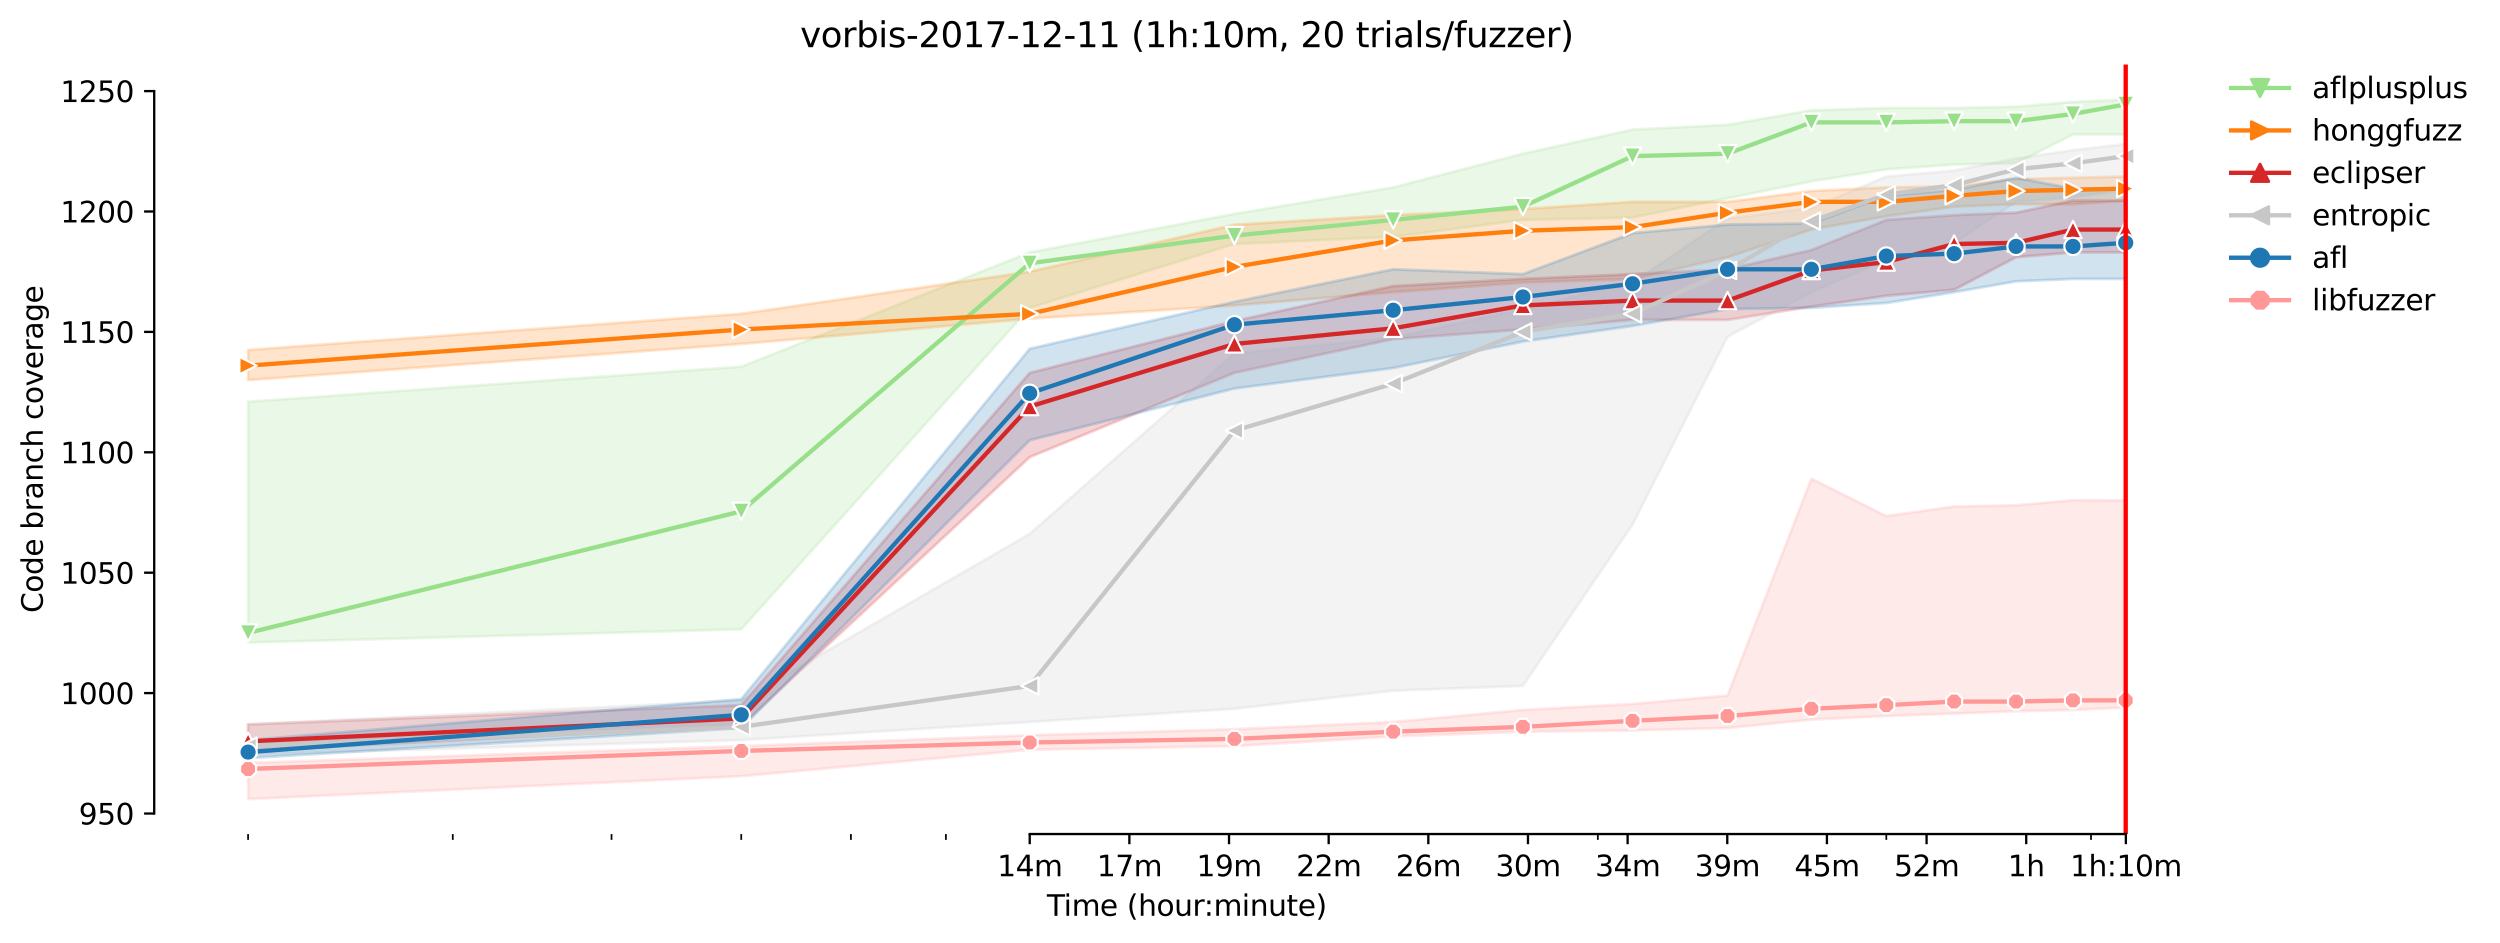 <?xml version="1.0" encoding="utf-8" standalone="no"?>
<!DOCTYPE svg PUBLIC "-//W3C//DTD SVG 1.1//EN"
  "http://www.w3.org/Graphics/SVG/1.1/DTD/svg11.dtd">
<svg height="325.986pt" version="1.1" viewBox="0 0 864.542 325.986" width="864.542pt" xmlns="http://www.w3.org/2000/svg" xmlns:xlink="http://www.w3.org/1999/xlink">
 <defs>
  <style type="text/css">*{stroke-linecap:butt;stroke-linejoin:round;}</style>
 </defs>
 <g id="figure_1">
  <g id="patch_1">
   <path d="M 0 325.986 
L 864.542 325.986 
L 864.542 0 
L 0 0 
z
" style="fill:#ffffff;"/>
  </g>
  <g id="axes_1">
   <g id="patch_2">
    <path d="M 53.328 288.43 
L 767.568 288.43 
L 767.568 22.318 
L 53.328 22.318 
z
" style="fill:#ffffff;"/>
   </g>
   <g id="PolyCollection_1">
    <defs>
     <path d="M 85.794 -187.059 
L 85.794 -103.782 
L 256.334 -108.363 
L 356.094 -219.538 
L 426.875 -241.606 
L 481.777 -244.104 
L 526.635 -249.934 
L 564.562 -250.766 
L 597.416 -257.429 
L 626.395 -263.258 
L 652.318 -267.422 
L 675.768 -269.087 
L 697.176 -269.504 
L 716.869 -279.497 
L 735.103 -279.497 
L 735.103 -291.572 
L 735.103 -291.572 
L 716.869 -290.739 
L 697.176 -289.074 
L 675.768 -288.658 
L 652.318 -288.658 
L 626.395 -287.825 
L 597.416 -282.828 
L 564.562 -281.163 
L 526.635 -272.835 
L 481.777 -261.176 
L 426.875 -252.016 
L 356.094 -238.691 
L 256.334 -199.187 
L 85.794 -187.059 
z
" id="m8c2b5bc6da" style="stroke:#98df8a;stroke-opacity:0.2;"/>
    </defs>
    <g clip-path="url(#pe921c74845)">
     <use style="fill:#98df8a;fill-opacity:0.2;stroke:#98df8a;stroke-opacity:0.2;" x="0" xlink:href="#m8c2b5bc6da" y="325.986"/>
    </g>
   </g>
   <g id="PolyCollection_2">
    <defs>
     <path d="M 85.794 -204.964 
L 85.794 -194.554 
L 256.334 -207.046 
L 356.094 -215.79 
L 426.875 -220.37 
L 481.777 -224.951 
L 526.635 -228.282 
L 564.562 -229.531 
L 597.416 -237.026 
L 626.395 -246.603 
L 652.318 -251.183 
L 675.768 -254.514 
L 697.176 -255.347 
L 716.869 -255.347 
L 735.103 -256.596 
L 735.103 -264.924 
L 735.103 -264.924 
L 716.869 -264.507 
L 697.176 -264.091 
L 675.768 -261.592 
L 652.318 -261.176 
L 626.395 -259.927 
L 597.416 -256.179 
L 564.562 -256.179 
L 526.635 -253.681 
L 481.777 -251.599 
L 426.875 -248.268 
L 356.094 -232.029 
L 256.334 -217.456 
L 85.794 -204.964 
z
" id="md9680778f1" style="stroke:#ff7f0e;stroke-opacity:0.2;"/>
    </defs>
    <g clip-path="url(#pe921c74845)">
     <use style="fill:#ff7f0e;fill-opacity:0.2;stroke:#ff7f0e;stroke-opacity:0.2;" x="0" xlink:href="#md9680778f1" y="325.986"/>
    </g>
   </g>
   <g id="PolyCollection_3">
    <defs>
     <path d="M 85.794 -75.468 
L 85.794 -66.308 
L 256.334 -75.052 
L 356.094 -167.906 
L 426.875 -197.053 
L 481.777 -208.712 
L 526.635 -212.043 
L 564.562 -215.374 
L 597.416 -215.374 
L 626.395 -219.954 
L 652.318 -223.701 
L 675.768 -225.783 
L 697.176 -237.026 
L 716.869 -238.691 
L 735.103 -238.691 
L 735.103 -256.596 
L 735.103 -256.596 
L 716.869 -256.596 
L 697.176 -252.432 
L 675.768 -251.599 
L 652.318 -249.934 
L 626.395 -239.524 
L 597.416 -232.862 
L 564.562 -231.196 
L 526.635 -229.531 
L 481.777 -227.053 
L 426.875 -214.968 
L 356.094 -197.053 
L 256.334 -82.13 
L 85.794 -75.468 
z
" id="mf1450176e5" style="stroke:#d62728;stroke-opacity:0.2;"/>
    </defs>
    <g clip-path="url(#pe921c74845)">
     <use style="fill:#d62728;fill-opacity:0.2;stroke:#d62728;stroke-opacity:0.2;" x="0" xlink:href="#mf1450176e5" y="325.986"/>
    </g>
   </g>
   <g id="PolyCollection_4">
    <defs>
     <path d="M 85.794 -75.468 
L 85.794 -65.059 
L 256.334 -70.055 
L 356.094 -76.301 
L 426.875 -80.881 
L 481.777 -87.127 
L 526.635 -88.792 
L 564.562 -144.588 
L 597.416 -209.544 
L 626.395 -224.951 
L 652.318 -236.193 
L 675.768 -242.022 
L 697.176 -256.179 
L 716.869 -257.845 
L 735.103 -260.343 
L 735.103 -276.176 
L 735.103 -276.176 
L 716.869 -274.084 
L 697.176 -271.169 
L 675.768 -267.006 
L 652.318 -264.924 
L 626.395 -254.098 
L 597.416 -250.35 
L 564.562 -228.282 
L 526.635 -219.121 
L 481.777 -209.128 
L 426.875 -203.715 
L 356.094 -141.372 
L 256.334 -83.796 
L 85.794 -75.468 
z
" id="m55d1add3d1" style="stroke:#c7c7c7;stroke-opacity:0.2;"/>
    </defs>
    <g clip-path="url(#pe921c74845)">
     <use style="fill:#c7c7c7;fill-opacity:0.2;stroke:#c7c7c7;stroke-opacity:0.2;" x="0" xlink:href="#m55d1add3d1" y="325.986"/>
    </g>
   </g>
   <g id="PolyCollection_5">
    <defs>
     <path d="M 85.794 -70.055 
L 85.794 -63.809 
L 256.334 -74.219 
L 356.094 -173.735 
L 426.875 -191.64 
L 481.777 -198.718 
L 526.635 -207.879 
L 564.562 -213.292 
L 597.416 -219.121 
L 626.395 -219.538 
L 652.318 -221.203 
L 675.768 -224.951 
L 697.176 -228.698 
L 716.869 -229.531 
L 735.103 -229.531 
L 735.103 -260.801 
L 735.103 -260.801 
L 716.869 -260.76 
L 697.176 -264.507 
L 675.768 -260.343 
L 652.318 -258.261 
L 626.395 -248.685 
L 597.416 -248.32 
L 564.562 -245.374 
L 526.635 -231.196 
L 481.777 -232.862 
L 426.875 -221.619 
L 356.094 -205.38 
L 256.334 -84.212 
L 85.794 -70.055 
z
" id="m307b55a8a7" style="stroke:#1f77b4;stroke-opacity:0.2;"/>
    </defs>
    <g clip-path="url(#pe921c74845)">
     <use style="fill:#1f77b4;fill-opacity:0.2;stroke:#1f77b4;stroke-opacity:0.2;" x="0" xlink:href="#m307b55a8a7" y="325.986"/>
    </g>
   </g>
   <g id="PolyCollection_6">
    <defs>
     <path d="M 85.794 -62.144 
L 85.794 -49.652 
L 256.334 -57.564 
L 356.094 -66.724 
L 426.875 -67.973 
L 481.777 -71.304 
L 526.635 -72.97 
L 564.562 -73.386 
L 597.416 -74.219 
L 626.395 -77.134 
L 652.318 -78.383 
L 675.768 -79.216 
L 697.176 -80.048 
L 716.869 -80.465 
L 735.103 -81.298 
L 735.103 -152.916 
L 735.103 -152.916 
L 716.869 -153.01 
L 697.176 -151.25 
L 675.768 -150.834 
L 652.318 -147.503 
L 626.395 -160.421 
L 597.416 -85.461 
L 564.562 -82.547 
L 526.635 -80.465 
L 481.777 -76.301 
L 426.875 -73.803 
L 356.094 -71.721 
L 256.334 -67.973 
L 85.794 -62.144 
z
" id="mde860247f7" style="stroke:#ff9896;stroke-opacity:0.2;"/>
    </defs>
    <g clip-path="url(#pe921c74845)">
     <use style="fill:#ff9896;fill-opacity:0.2;stroke:#ff9896;stroke-opacity:0.2;" x="0" xlink:href="#mde860247f7" y="325.986"/>
    </g>
   </g>
   <g id="matplotlib.axis_1">
    <g id="xtick_1">
     <g id="line2d_1">
      <defs>
       <path d="M 0 0 
L 0 3.5 
" id="m8be9121dff" style="stroke:#000000;stroke-width:0.8;"/>
      </defs>
      <g>
       <use style="stroke:#000000;stroke-width:0.8;" x="356.094" xlink:href="#m8be9121dff" y="288.43"/>
      </g>
     </g>
     <g id="text_1">
      <!-- 14m -->
      <g transform="translate(344.861 303.029)scale(0.1 -0.1)">
       <defs>
        <path d="M 794 531 
L 1825 531 
L 1825 4091 
L 703 3866 
L 703 4441 
L 1819 4666 
L 2450 4666 
L 2450 531 
L 3481 531 
L 3481 0 
L 794 0 
L 794 531 
z
" id="DejaVuSans-31" transform="scale(0.016)"/>
        <path d="M 2419 4116 
L 825 1625 
L 2419 1625 
L 2419 4116 
z
M 2253 4666 
L 3047 4666 
L 3047 1625 
L 3713 1625 
L 3713 1100 
L 3047 1100 
L 3047 0 
L 2419 0 
L 2419 1100 
L 313 1100 
L 313 1709 
L 2253 4666 
z
" id="DejaVuSans-34" transform="scale(0.016)"/>
        <path d="M 3328 2828 
Q 3544 3216 3844 3400 
Q 4144 3584 4550 3584 
Q 5097 3584 5394 3201 
Q 5691 2819 5691 2113 
L 5691 0 
L 5113 0 
L 5113 2094 
Q 5113 2597 4934 2840 
Q 4756 3084 4391 3084 
Q 3944 3084 3684 2787 
Q 3425 2491 3425 1978 
L 3425 0 
L 2847 0 
L 2847 2094 
Q 2847 2600 2669 2842 
Q 2491 3084 2119 3084 
Q 1678 3084 1418 2786 
Q 1159 2488 1159 1978 
L 1159 0 
L 581 0 
L 581 3500 
L 1159 3500 
L 1159 2956 
Q 1356 3278 1631 3431 
Q 1906 3584 2284 3584 
Q 2666 3584 2933 3390 
Q 3200 3197 3328 2828 
z
" id="DejaVuSans-6d" transform="scale(0.016)"/>
       </defs>
       <use xlink:href="#DejaVuSans-31"/>
       <use x="63.623" xlink:href="#DejaVuSans-34"/>
       <use x="127.246" xlink:href="#DejaVuSans-6d"/>
      </g>
     </g>
    </g>
    <g id="xtick_2">
     <g id="line2d_2">
      <g>
       <use style="stroke:#000000;stroke-width:0.8;" x="390.555" xlink:href="#m8be9121dff" y="288.43"/>
      </g>
     </g>
     <g id="text_2">
      <!-- 17m -->
      <g transform="translate(379.322 303.029)scale(0.1 -0.1)">
       <defs>
        <path d="M 525 4666 
L 3525 4666 
L 3525 4397 
L 1831 0 
L 1172 0 
L 2766 4134 
L 525 4134 
L 525 4666 
z
" id="DejaVuSans-37" transform="scale(0.016)"/>
       </defs>
       <use xlink:href="#DejaVuSans-31"/>
       <use x="63.623" xlink:href="#DejaVuSans-37"/>
       <use x="127.246" xlink:href="#DejaVuSans-6d"/>
      </g>
     </g>
    </g>
    <g id="xtick_3">
     <g id="line2d_3">
      <g>
       <use style="stroke:#000000;stroke-width:0.8;" x="425.016" xlink:href="#m8be9121dff" y="288.43"/>
      </g>
     </g>
     <g id="text_3">
      <!-- 19m -->
      <g transform="translate(413.783 303.029)scale(0.1 -0.1)">
       <defs>
        <path d="M 703 97 
L 703 672 
Q 941 559 1184 500 
Q 1428 441 1663 441 
Q 2288 441 2617 861 
Q 2947 1281 2994 2138 
Q 2813 1869 2534 1725 
Q 2256 1581 1919 1581 
Q 1219 1581 811 2004 
Q 403 2428 403 3163 
Q 403 3881 828 4315 
Q 1253 4750 1959 4750 
Q 2769 4750 3195 4129 
Q 3622 3509 3622 2328 
Q 3622 1225 3098 567 
Q 2575 -91 1691 -91 
Q 1453 -91 1209 -44 
Q 966 3 703 97 
z
M 1959 2075 
Q 2384 2075 2632 2365 
Q 2881 2656 2881 3163 
Q 2881 3666 2632 3958 
Q 2384 4250 1959 4250 
Q 1534 4250 1286 3958 
Q 1038 3666 1038 3163 
Q 1038 2656 1286 2365 
Q 1534 2075 1959 2075 
z
" id="DejaVuSans-39" transform="scale(0.016)"/>
       </defs>
       <use xlink:href="#DejaVuSans-31"/>
       <use x="63.623" xlink:href="#DejaVuSans-39"/>
       <use x="127.246" xlink:href="#DejaVuSans-6d"/>
      </g>
     </g>
    </g>
    <g id="xtick_4">
     <g id="line2d_4">
      <g>
       <use style="stroke:#000000;stroke-width:0.8;" x="459.476" xlink:href="#m8be9121dff" y="288.43"/>
      </g>
     </g>
     <g id="text_4">
      <!-- 22m -->
      <g transform="translate(448.243 303.029)scale(0.1 -0.1)">
       <defs>
        <path d="M 1228 531 
L 3431 531 
L 3431 0 
L 469 0 
L 469 531 
Q 828 903 1448 1529 
Q 2069 2156 2228 2338 
Q 2531 2678 2651 2914 
Q 2772 3150 2772 3378 
Q 2772 3750 2511 3984 
Q 2250 4219 1831 4219 
Q 1534 4219 1204 4116 
Q 875 4013 500 3803 
L 500 4441 
Q 881 4594 1212 4672 
Q 1544 4750 1819 4750 
Q 2544 4750 2975 4387 
Q 3406 4025 3406 3419 
Q 3406 3131 3298 2873 
Q 3191 2616 2906 2266 
Q 2828 2175 2409 1742 
Q 1991 1309 1228 531 
z
" id="DejaVuSans-32" transform="scale(0.016)"/>
       </defs>
       <use xlink:href="#DejaVuSans-32"/>
       <use x="63.623" xlink:href="#DejaVuSans-32"/>
       <use x="127.246" xlink:href="#DejaVuSans-6d"/>
      </g>
     </g>
    </g>
    <g id="xtick_5">
     <g id="line2d_5">
      <g>
       <use style="stroke:#000000;stroke-width:0.8;" x="493.937" xlink:href="#m8be9121dff" y="288.43"/>
      </g>
     </g>
     <g id="text_5">
      <!-- 26m -->
      <g transform="translate(482.704 303.029)scale(0.1 -0.1)">
       <defs>
        <path d="M 2113 2584 
Q 1688 2584 1439 2293 
Q 1191 2003 1191 1497 
Q 1191 994 1439 701 
Q 1688 409 2113 409 
Q 2538 409 2786 701 
Q 3034 994 3034 1497 
Q 3034 2003 2786 2293 
Q 2538 2584 2113 2584 
z
M 3366 4563 
L 3366 3988 
Q 3128 4100 2886 4159 
Q 2644 4219 2406 4219 
Q 1781 4219 1451 3797 
Q 1122 3375 1075 2522 
Q 1259 2794 1537 2939 
Q 1816 3084 2150 3084 
Q 2853 3084 3261 2657 
Q 3669 2231 3669 1497 
Q 3669 778 3244 343 
Q 2819 -91 2113 -91 
Q 1303 -91 875 529 
Q 447 1150 447 2328 
Q 447 3434 972 4092 
Q 1497 4750 2381 4750 
Q 2619 4750 2861 4703 
Q 3103 4656 3366 4563 
z
" id="DejaVuSans-36" transform="scale(0.016)"/>
       </defs>
       <use xlink:href="#DejaVuSans-32"/>
       <use x="63.623" xlink:href="#DejaVuSans-36"/>
       <use x="127.246" xlink:href="#DejaVuSans-6d"/>
      </g>
     </g>
    </g>
    <g id="xtick_6">
     <g id="line2d_6">
      <g>
       <use style="stroke:#000000;stroke-width:0.8;" x="528.397" xlink:href="#m8be9121dff" y="288.43"/>
      </g>
     </g>
     <g id="text_6">
      <!-- 30m -->
      <g transform="translate(517.165 303.029)scale(0.1 -0.1)">
       <defs>
        <path d="M 2597 2516 
Q 3050 2419 3304 2112 
Q 3559 1806 3559 1356 
Q 3559 666 3084 287 
Q 2609 -91 1734 -91 
Q 1441 -91 1130 -33 
Q 819 25 488 141 
L 488 750 
Q 750 597 1062 519 
Q 1375 441 1716 441 
Q 2309 441 2620 675 
Q 2931 909 2931 1356 
Q 2931 1769 2642 2001 
Q 2353 2234 1838 2234 
L 1294 2234 
L 1294 2753 
L 1863 2753 
Q 2328 2753 2575 2939 
Q 2822 3125 2822 3475 
Q 2822 3834 2567 4026 
Q 2313 4219 1838 4219 
Q 1578 4219 1281 4162 
Q 984 4106 628 3988 
L 628 4550 
Q 988 4650 1302 4700 
Q 1616 4750 1894 4750 
Q 2613 4750 3031 4423 
Q 3450 4097 3450 3541 
Q 3450 3153 3228 2886 
Q 3006 2619 2597 2516 
z
" id="DejaVuSans-33" transform="scale(0.016)"/>
        <path d="M 2034 4250 
Q 1547 4250 1301 3770 
Q 1056 3291 1056 2328 
Q 1056 1369 1301 889 
Q 1547 409 2034 409 
Q 2525 409 2770 889 
Q 3016 1369 3016 2328 
Q 3016 3291 2770 3770 
Q 2525 4250 2034 4250 
z
M 2034 4750 
Q 2819 4750 3233 4129 
Q 3647 3509 3647 2328 
Q 3647 1150 3233 529 
Q 2819 -91 2034 -91 
Q 1250 -91 836 529 
Q 422 1150 422 2328 
Q 422 3509 836 4129 
Q 1250 4750 2034 4750 
z
" id="DejaVuSans-30" transform="scale(0.016)"/>
       </defs>
       <use xlink:href="#DejaVuSans-33"/>
       <use x="63.623" xlink:href="#DejaVuSans-30"/>
       <use x="127.246" xlink:href="#DejaVuSans-6d"/>
      </g>
     </g>
    </g>
    <g id="xtick_7">
     <g id="line2d_7">
      <g>
       <use style="stroke:#000000;stroke-width:0.8;" x="562.858" xlink:href="#m8be9121dff" y="288.43"/>
      </g>
     </g>
     <g id="text_7">
      <!-- 34m -->
      <g transform="translate(551.625 303.029)scale(0.1 -0.1)">
       <use xlink:href="#DejaVuSans-33"/>
       <use x="63.623" xlink:href="#DejaVuSans-34"/>
       <use x="127.246" xlink:href="#DejaVuSans-6d"/>
      </g>
     </g>
    </g>
    <g id="xtick_8">
     <g id="line2d_8">
      <g>
       <use style="stroke:#000000;stroke-width:0.8;" x="597.319" xlink:href="#m8be9121dff" y="288.43"/>
      </g>
     </g>
     <g id="text_8">
      <!-- 39m -->
      <g transform="translate(586.086 303.029)scale(0.1 -0.1)">
       <use xlink:href="#DejaVuSans-33"/>
       <use x="63.623" xlink:href="#DejaVuSans-39"/>
       <use x="127.246" xlink:href="#DejaVuSans-6d"/>
      </g>
     </g>
    </g>
    <g id="xtick_9">
     <g id="line2d_9">
      <g>
       <use style="stroke:#000000;stroke-width:0.8;" x="631.779" xlink:href="#m8be9121dff" y="288.43"/>
      </g>
     </g>
     <g id="text_9">
      <!-- 45m -->
      <g transform="translate(620.547 303.029)scale(0.1 -0.1)">
       <defs>
        <path d="M 691 4666 
L 3169 4666 
L 3169 4134 
L 1269 4134 
L 1269 2991 
Q 1406 3038 1543 3061 
Q 1681 3084 1819 3084 
Q 2600 3084 3056 2656 
Q 3513 2228 3513 1497 
Q 3513 744 3044 326 
Q 2575 -91 1722 -91 
Q 1428 -91 1123 -41 
Q 819 9 494 109 
L 494 744 
Q 775 591 1075 516 
Q 1375 441 1709 441 
Q 2250 441 2565 725 
Q 2881 1009 2881 1497 
Q 2881 1984 2565 2268 
Q 2250 2553 1709 2553 
Q 1456 2553 1204 2497 
Q 953 2441 691 2322 
L 691 4666 
z
" id="DejaVuSans-35" transform="scale(0.016)"/>
       </defs>
       <use xlink:href="#DejaVuSans-34"/>
       <use x="63.623" xlink:href="#DejaVuSans-35"/>
       <use x="127.246" xlink:href="#DejaVuSans-6d"/>
      </g>
     </g>
    </g>
    <g id="xtick_10">
     <g id="line2d_10">
      <g>
       <use style="stroke:#000000;stroke-width:0.8;" x="666.24" xlink:href="#m8be9121dff" y="288.43"/>
      </g>
     </g>
     <g id="text_10">
      <!-- 52m -->
      <g transform="translate(655.007 303.029)scale(0.1 -0.1)">
       <use xlink:href="#DejaVuSans-35"/>
       <use x="63.623" xlink:href="#DejaVuSans-32"/>
       <use x="127.246" xlink:href="#DejaVuSans-6d"/>
      </g>
     </g>
    </g>
    <g id="xtick_11">
     <g id="line2d_11">
      <g>
       <use style="stroke:#000000;stroke-width:0.8;" x="700.701" xlink:href="#m8be9121dff" y="288.43"/>
      </g>
     </g>
     <g id="text_11">
      <!-- 1h -->
      <g transform="translate(694.351 303.029)scale(0.1 -0.1)">
       <defs>
        <path d="M 3513 2113 
L 3513 0 
L 2938 0 
L 2938 2094 
Q 2938 2591 2744 2837 
Q 2550 3084 2163 3084 
Q 1697 3084 1428 2787 
Q 1159 2491 1159 1978 
L 1159 0 
L 581 0 
L 581 4863 
L 1159 4863 
L 1159 2956 
Q 1366 3272 1645 3428 
Q 1925 3584 2291 3584 
Q 2894 3584 3203 3211 
Q 3513 2838 3513 2113 
z
" id="DejaVuSans-68" transform="scale(0.016)"/>
       </defs>
       <use xlink:href="#DejaVuSans-31"/>
       <use x="63.623" xlink:href="#DejaVuSans-68"/>
      </g>
     </g>
    </g>
    <g id="xtick_12">
     <g id="line2d_12">
      <g>
       <use style="stroke:#000000;stroke-width:0.8;" x="735.161" xlink:href="#m8be9121dff" y="288.43"/>
      </g>
     </g>
     <g id="text_12">
      <!-- 1h:10m -->
      <g transform="translate(715.894 303.029)scale(0.1 -0.1)">
       <defs>
        <path d="M 750 794 
L 1409 794 
L 1409 0 
L 750 0 
L 750 794 
z
M 750 3309 
L 1409 3309 
L 1409 2516 
L 750 2516 
L 750 3309 
z
" id="DejaVuSans-3a" transform="scale(0.016)"/>
       </defs>
       <use xlink:href="#DejaVuSans-31"/>
       <use x="63.623" xlink:href="#DejaVuSans-68"/>
       <use x="127.002" xlink:href="#DejaVuSans-3a"/>
       <use x="160.693" xlink:href="#DejaVuSans-31"/>
       <use x="224.316" xlink:href="#DejaVuSans-30"/>
       <use x="287.939" xlink:href="#DejaVuSans-6d"/>
      </g>
     </g>
    </g>
    <g id="xtick_13">
     <g id="line2d_13">
      <defs>
       <path d="M 0 0 
L 0 2 
" id="m5642470409" style="stroke:#000000;stroke-width:0.6;"/>
      </defs>
      <g>
       <use style="stroke:#000000;stroke-width:0.6;" x="85.794" xlink:href="#m5642470409" y="288.43"/>
      </g>
     </g>
    </g>
    <g id="xtick_14">
     <g id="line2d_14">
      <g>
       <use style="stroke:#000000;stroke-width:0.6;" x="156.574" xlink:href="#m5642470409" y="288.43"/>
      </g>
     </g>
    </g>
    <g id="xtick_15">
     <g id="line2d_15">
      <g>
       <use style="stroke:#000000;stroke-width:0.6;" x="211.476" xlink:href="#m5642470409" y="288.43"/>
      </g>
     </g>
    </g>
    <g id="xtick_16">
     <g id="line2d_16">
      <g>
       <use style="stroke:#000000;stroke-width:0.6;" x="256.334" xlink:href="#m5642470409" y="288.43"/>
      </g>
     </g>
    </g>
    <g id="xtick_17">
     <g id="line2d_17">
      <g>
       <use style="stroke:#000000;stroke-width:0.6;" x="294.261" xlink:href="#m5642470409" y="288.43"/>
      </g>
     </g>
    </g>
    <g id="xtick_18">
     <g id="line2d_18">
      <g>
       <use style="stroke:#000000;stroke-width:0.6;" x="327.115" xlink:href="#m5642470409" y="288.43"/>
      </g>
     </g>
    </g>
    <g id="xtick_19">
     <g id="line2d_19">
      <g>
       <use style="stroke:#000000;stroke-width:0.6;" x="552.558" xlink:href="#m5642470409" y="288.43"/>
      </g>
     </g>
    </g>
    <g id="xtick_20">
     <g id="line2d_20">
      <g>
       <use style="stroke:#000000;stroke-width:0.6;" x="652.318" xlink:href="#m5642470409" y="288.43"/>
      </g>
     </g>
    </g>
    <g id="xtick_21">
     <g id="line2d_21">
      <g>
       <use style="stroke:#000000;stroke-width:0.6;" x="723.098" xlink:href="#m5642470409" y="288.43"/>
      </g>
     </g>
    </g>
    <g id="text_13">
     <!-- Time (hour:minute) -->
     <g transform="translate(362.041 316.707)scale(0.1 -0.1)">
      <defs>
       <path d="M -19 4666 
L 3928 4666 
L 3928 4134 
L 2272 4134 
L 2272 0 
L 1638 0 
L 1638 4134 
L -19 4134 
L -19 4666 
z
" id="DejaVuSans-54" transform="scale(0.016)"/>
       <path d="M 603 3500 
L 1178 3500 
L 1178 0 
L 603 0 
L 603 3500 
z
M 603 4863 
L 1178 4863 
L 1178 4134 
L 603 4134 
L 603 4863 
z
" id="DejaVuSans-69" transform="scale(0.016)"/>
       <path d="M 3597 1894 
L 3597 1613 
L 953 1613 
Q 991 1019 1311 708 
Q 1631 397 2203 397 
Q 2534 397 2845 478 
Q 3156 559 3463 722 
L 3463 178 
Q 3153 47 2828 -22 
Q 2503 -91 2169 -91 
Q 1331 -91 842 396 
Q 353 884 353 1716 
Q 353 2575 817 3079 
Q 1281 3584 2069 3584 
Q 2775 3584 3186 3129 
Q 3597 2675 3597 1894 
z
M 3022 2063 
Q 3016 2534 2758 2815 
Q 2500 3097 2075 3097 
Q 1594 3097 1305 2825 
Q 1016 2553 972 2059 
L 3022 2063 
z
" id="DejaVuSans-65" transform="scale(0.016)"/>
       <path id="DejaVuSans-20" transform="scale(0.016)"/>
       <path d="M 1984 4856 
Q 1566 4138 1362 3434 
Q 1159 2731 1159 2009 
Q 1159 1288 1364 580 
Q 1569 -128 1984 -844 
L 1484 -844 
Q 1016 -109 783 600 
Q 550 1309 550 2009 
Q 550 2706 781 3412 
Q 1013 4119 1484 4856 
L 1984 4856 
z
" id="DejaVuSans-28" transform="scale(0.016)"/>
       <path d="M 1959 3097 
Q 1497 3097 1228 2736 
Q 959 2375 959 1747 
Q 959 1119 1226 758 
Q 1494 397 1959 397 
Q 2419 397 2687 759 
Q 2956 1122 2956 1747 
Q 2956 2369 2687 2733 
Q 2419 3097 1959 3097 
z
M 1959 3584 
Q 2709 3584 3137 3096 
Q 3566 2609 3566 1747 
Q 3566 888 3137 398 
Q 2709 -91 1959 -91 
Q 1206 -91 779 398 
Q 353 888 353 1747 
Q 353 2609 779 3096 
Q 1206 3584 1959 3584 
z
" id="DejaVuSans-6f" transform="scale(0.016)"/>
       <path d="M 544 1381 
L 544 3500 
L 1119 3500 
L 1119 1403 
Q 1119 906 1312 657 
Q 1506 409 1894 409 
Q 2359 409 2629 706 
Q 2900 1003 2900 1516 
L 2900 3500 
L 3475 3500 
L 3475 0 
L 2900 0 
L 2900 538 
Q 2691 219 2414 64 
Q 2138 -91 1772 -91 
Q 1169 -91 856 284 
Q 544 659 544 1381 
z
M 1991 3584 
L 1991 3584 
z
" id="DejaVuSans-75" transform="scale(0.016)"/>
       <path d="M 2631 2963 
Q 2534 3019 2420 3045 
Q 2306 3072 2169 3072 
Q 1681 3072 1420 2755 
Q 1159 2438 1159 1844 
L 1159 0 
L 581 0 
L 581 3500 
L 1159 3500 
L 1159 2956 
Q 1341 3275 1631 3429 
Q 1922 3584 2338 3584 
Q 2397 3584 2469 3576 
Q 2541 3569 2628 3553 
L 2631 2963 
z
" id="DejaVuSans-72" transform="scale(0.016)"/>
       <path d="M 3513 2113 
L 3513 0 
L 2938 0 
L 2938 2094 
Q 2938 2591 2744 2837 
Q 2550 3084 2163 3084 
Q 1697 3084 1428 2787 
Q 1159 2491 1159 1978 
L 1159 0 
L 581 0 
L 581 3500 
L 1159 3500 
L 1159 2956 
Q 1366 3272 1645 3428 
Q 1925 3584 2291 3584 
Q 2894 3584 3203 3211 
Q 3513 2838 3513 2113 
z
" id="DejaVuSans-6e" transform="scale(0.016)"/>
       <path d="M 1172 4494 
L 1172 3500 
L 2356 3500 
L 2356 3053 
L 1172 3053 
L 1172 1153 
Q 1172 725 1289 603 
Q 1406 481 1766 481 
L 2356 481 
L 2356 0 
L 1766 0 
Q 1100 0 847 248 
Q 594 497 594 1153 
L 594 3053 
L 172 3053 
L 172 3500 
L 594 3500 
L 594 4494 
L 1172 4494 
z
" id="DejaVuSans-74" transform="scale(0.016)"/>
       <path d="M 513 4856 
L 1013 4856 
Q 1481 4119 1714 3412 
Q 1947 2706 1947 2009 
Q 1947 1309 1714 600 
Q 1481 -109 1013 -844 
L 513 -844 
Q 928 -128 1133 580 
Q 1338 1288 1338 2009 
Q 1338 2731 1133 3434 
Q 928 4138 513 4856 
z
" id="DejaVuSans-29" transform="scale(0.016)"/>
      </defs>
      <use xlink:href="#DejaVuSans-54"/>
      <use x="57.959" xlink:href="#DejaVuSans-69"/>
      <use x="85.742" xlink:href="#DejaVuSans-6d"/>
      <use x="183.154" xlink:href="#DejaVuSans-65"/>
      <use x="244.678" xlink:href="#DejaVuSans-20"/>
      <use x="276.465" xlink:href="#DejaVuSans-28"/>
      <use x="315.479" xlink:href="#DejaVuSans-68"/>
      <use x="378.857" xlink:href="#DejaVuSans-6f"/>
      <use x="440.039" xlink:href="#DejaVuSans-75"/>
      <use x="503.418" xlink:href="#DejaVuSans-72"/>
      <use x="542.781" xlink:href="#DejaVuSans-3a"/>
      <use x="576.473" xlink:href="#DejaVuSans-6d"/>
      <use x="673.885" xlink:href="#DejaVuSans-69"/>
      <use x="701.668" xlink:href="#DejaVuSans-6e"/>
      <use x="765.047" xlink:href="#DejaVuSans-75"/>
      <use x="828.426" xlink:href="#DejaVuSans-74"/>
      <use x="867.635" xlink:href="#DejaVuSans-65"/>
      <use x="929.158" xlink:href="#DejaVuSans-29"/>
     </g>
    </g>
   </g>
   <g id="matplotlib.axis_2">
    <g id="ytick_1">
     <g id="line2d_22">
      <defs>
       <path d="M 0 0 
L -3.5 0 
" id="m6aafbd768a" style="stroke:#000000;stroke-width:0.8;"/>
      </defs>
      <g>
       <use style="stroke:#000000;stroke-width:0.8;" x="53.328" xlink:href="#m6aafbd768a" y="281.331"/>
      </g>
     </g>
     <g id="text_14">
      <!-- 950 -->
      <g transform="translate(27.241 285.13)scale(0.1 -0.1)">
       <use xlink:href="#DejaVuSans-39"/>
       <use x="63.623" xlink:href="#DejaVuSans-35"/>
       <use x="127.246" xlink:href="#DejaVuSans-30"/>
      </g>
     </g>
    </g>
    <g id="ytick_2">
     <g id="line2d_23">
      <g>
       <use style="stroke:#000000;stroke-width:0.8;" x="53.328" xlink:href="#m6aafbd768a" y="239.692"/>
      </g>
     </g>
     <g id="text_15">
      <!-- 1000 -->
      <g transform="translate(20.878 243.491)scale(0.1 -0.1)">
       <use xlink:href="#DejaVuSans-31"/>
       <use x="63.623" xlink:href="#DejaVuSans-30"/>
       <use x="127.246" xlink:href="#DejaVuSans-30"/>
       <use x="190.869" xlink:href="#DejaVuSans-30"/>
      </g>
     </g>
    </g>
    <g id="ytick_3">
     <g id="line2d_24">
      <g>
       <use style="stroke:#000000;stroke-width:0.8;" x="53.328" xlink:href="#m6aafbd768a" y="198.054"/>
      </g>
     </g>
     <g id="text_16">
      <!-- 1050 -->
      <g transform="translate(20.878 201.853)scale(0.1 -0.1)">
       <use xlink:href="#DejaVuSans-31"/>
       <use x="63.623" xlink:href="#DejaVuSans-30"/>
       <use x="127.246" xlink:href="#DejaVuSans-35"/>
       <use x="190.869" xlink:href="#DejaVuSans-30"/>
      </g>
     </g>
    </g>
    <g id="ytick_4">
     <g id="line2d_25">
      <g>
       <use style="stroke:#000000;stroke-width:0.8;" x="53.328" xlink:href="#m6aafbd768a" y="156.415"/>
      </g>
     </g>
     <g id="text_17">
      <!-- 1100 -->
      <g transform="translate(20.878 160.214)scale(0.1 -0.1)">
       <use xlink:href="#DejaVuSans-31"/>
       <use x="63.623" xlink:href="#DejaVuSans-31"/>
       <use x="127.246" xlink:href="#DejaVuSans-30"/>
       <use x="190.869" xlink:href="#DejaVuSans-30"/>
      </g>
     </g>
    </g>
    <g id="ytick_5">
     <g id="line2d_26">
      <g>
       <use style="stroke:#000000;stroke-width:0.8;" x="53.328" xlink:href="#m6aafbd768a" y="114.777"/>
      </g>
     </g>
     <g id="text_18">
      <!-- 1150 -->
      <g transform="translate(20.878 118.576)scale(0.1 -0.1)">
       <use xlink:href="#DejaVuSans-31"/>
       <use x="63.623" xlink:href="#DejaVuSans-31"/>
       <use x="127.246" xlink:href="#DejaVuSans-35"/>
       <use x="190.869" xlink:href="#DejaVuSans-30"/>
      </g>
     </g>
    </g>
    <g id="ytick_6">
     <g id="line2d_27">
      <g>
       <use style="stroke:#000000;stroke-width:0.8;" x="53.328" xlink:href="#m6aafbd768a" y="73.138"/>
      </g>
     </g>
     <g id="text_19">
      <!-- 1200 -->
      <g transform="translate(20.878 76.937)scale(0.1 -0.1)">
       <use xlink:href="#DejaVuSans-31"/>
       <use x="63.623" xlink:href="#DejaVuSans-32"/>
       <use x="127.246" xlink:href="#DejaVuSans-30"/>
       <use x="190.869" xlink:href="#DejaVuSans-30"/>
      </g>
     </g>
    </g>
    <g id="ytick_7">
     <g id="line2d_28">
      <g>
       <use style="stroke:#000000;stroke-width:0.8;" x="53.328" xlink:href="#m6aafbd768a" y="31.499"/>
      </g>
     </g>
     <g id="text_20">
      <!-- 1250 -->
      <g transform="translate(20.878 35.299)scale(0.1 -0.1)">
       <use xlink:href="#DejaVuSans-31"/>
       <use x="63.623" xlink:href="#DejaVuSans-32"/>
       <use x="127.246" xlink:href="#DejaVuSans-35"/>
       <use x="190.869" xlink:href="#DejaVuSans-30"/>
      </g>
     </g>
    </g>
    <g id="text_21">
     <!-- Code branch coverage -->
     <g transform="translate(14.798 211.949)rotate(-90)scale(0.1 -0.1)">
      <defs>
       <path d="M 4122 4306 
L 4122 3641 
Q 3803 3938 3442 4084 
Q 3081 4231 2675 4231 
Q 1875 4231 1450 3742 
Q 1025 3253 1025 2328 
Q 1025 1406 1450 917 
Q 1875 428 2675 428 
Q 3081 428 3442 575 
Q 3803 722 4122 1019 
L 4122 359 
Q 3791 134 3420 21 
Q 3050 -91 2638 -91 
Q 1578 -91 968 557 
Q 359 1206 359 2328 
Q 359 3453 968 4101 
Q 1578 4750 2638 4750 
Q 3056 4750 3426 4639 
Q 3797 4528 4122 4306 
z
" id="DejaVuSans-43" transform="scale(0.016)"/>
       <path d="M 2906 2969 
L 2906 4863 
L 3481 4863 
L 3481 0 
L 2906 0 
L 2906 525 
Q 2725 213 2448 61 
Q 2172 -91 1784 -91 
Q 1150 -91 751 415 
Q 353 922 353 1747 
Q 353 2572 751 3078 
Q 1150 3584 1784 3584 
Q 2172 3584 2448 3432 
Q 2725 3281 2906 2969 
z
M 947 1747 
Q 947 1113 1208 752 
Q 1469 391 1925 391 
Q 2381 391 2643 752 
Q 2906 1113 2906 1747 
Q 2906 2381 2643 2742 
Q 2381 3103 1925 3103 
Q 1469 3103 1208 2742 
Q 947 2381 947 1747 
z
" id="DejaVuSans-64" transform="scale(0.016)"/>
       <path d="M 3116 1747 
Q 3116 2381 2855 2742 
Q 2594 3103 2138 3103 
Q 1681 3103 1420 2742 
Q 1159 2381 1159 1747 
Q 1159 1113 1420 752 
Q 1681 391 2138 391 
Q 2594 391 2855 752 
Q 3116 1113 3116 1747 
z
M 1159 2969 
Q 1341 3281 1617 3432 
Q 1894 3584 2278 3584 
Q 2916 3584 3314 3078 
Q 3713 2572 3713 1747 
Q 3713 922 3314 415 
Q 2916 -91 2278 -91 
Q 1894 -91 1617 61 
Q 1341 213 1159 525 
L 1159 0 
L 581 0 
L 581 4863 
L 1159 4863 
L 1159 2969 
z
" id="DejaVuSans-62" transform="scale(0.016)"/>
       <path d="M 2194 1759 
Q 1497 1759 1228 1600 
Q 959 1441 959 1056 
Q 959 750 1161 570 
Q 1363 391 1709 391 
Q 2188 391 2477 730 
Q 2766 1069 2766 1631 
L 2766 1759 
L 2194 1759 
z
M 3341 1997 
L 3341 0 
L 2766 0 
L 2766 531 
Q 2569 213 2275 61 
Q 1981 -91 1556 -91 
Q 1019 -91 701 211 
Q 384 513 384 1019 
Q 384 1609 779 1909 
Q 1175 2209 1959 2209 
L 2766 2209 
L 2766 2266 
Q 2766 2663 2505 2880 
Q 2244 3097 1772 3097 
Q 1472 3097 1187 3025 
Q 903 2953 641 2809 
L 641 3341 
Q 956 3463 1253 3523 
Q 1550 3584 1831 3584 
Q 2591 3584 2966 3190 
Q 3341 2797 3341 1997 
z
" id="DejaVuSans-61" transform="scale(0.016)"/>
       <path d="M 3122 3366 
L 3122 2828 
Q 2878 2963 2633 3030 
Q 2388 3097 2138 3097 
Q 1578 3097 1268 2742 
Q 959 2388 959 1747 
Q 959 1106 1268 751 
Q 1578 397 2138 397 
Q 2388 397 2633 464 
Q 2878 531 3122 666 
L 3122 134 
Q 2881 22 2623 -34 
Q 2366 -91 2075 -91 
Q 1284 -91 818 406 
Q 353 903 353 1747 
Q 353 2603 823 3093 
Q 1294 3584 2113 3584 
Q 2378 3584 2631 3529 
Q 2884 3475 3122 3366 
z
" id="DejaVuSans-63" transform="scale(0.016)"/>
       <path d="M 191 3500 
L 800 3500 
L 1894 563 
L 2988 3500 
L 3597 3500 
L 2284 0 
L 1503 0 
L 191 3500 
z
" id="DejaVuSans-76" transform="scale(0.016)"/>
       <path d="M 2906 1791 
Q 2906 2416 2648 2759 
Q 2391 3103 1925 3103 
Q 1463 3103 1205 2759 
Q 947 2416 947 1791 
Q 947 1169 1205 825 
Q 1463 481 1925 481 
Q 2391 481 2648 825 
Q 2906 1169 2906 1791 
z
M 3481 434 
Q 3481 -459 3084 -895 
Q 2688 -1331 1869 -1331 
Q 1566 -1331 1297 -1286 
Q 1028 -1241 775 -1147 
L 775 -588 
Q 1028 -725 1275 -790 
Q 1522 -856 1778 -856 
Q 2344 -856 2625 -561 
Q 2906 -266 2906 331 
L 2906 616 
Q 2728 306 2450 153 
Q 2172 0 1784 0 
Q 1141 0 747 490 
Q 353 981 353 1791 
Q 353 2603 747 3093 
Q 1141 3584 1784 3584 
Q 2172 3584 2450 3431 
Q 2728 3278 2906 2969 
L 2906 3500 
L 3481 3500 
L 3481 434 
z
" id="DejaVuSans-67" transform="scale(0.016)"/>
      </defs>
      <use xlink:href="#DejaVuSans-43"/>
      <use x="69.824" xlink:href="#DejaVuSans-6f"/>
      <use x="131.006" xlink:href="#DejaVuSans-64"/>
      <use x="194.482" xlink:href="#DejaVuSans-65"/>
      <use x="256.006" xlink:href="#DejaVuSans-20"/>
      <use x="287.793" xlink:href="#DejaVuSans-62"/>
      <use x="351.27" xlink:href="#DejaVuSans-72"/>
      <use x="392.383" xlink:href="#DejaVuSans-61"/>
      <use x="453.662" xlink:href="#DejaVuSans-6e"/>
      <use x="517.041" xlink:href="#DejaVuSans-63"/>
      <use x="572.021" xlink:href="#DejaVuSans-68"/>
      <use x="635.4" xlink:href="#DejaVuSans-20"/>
      <use x="667.188" xlink:href="#DejaVuSans-63"/>
      <use x="722.168" xlink:href="#DejaVuSans-6f"/>
      <use x="783.35" xlink:href="#DejaVuSans-76"/>
      <use x="842.529" xlink:href="#DejaVuSans-65"/>
      <use x="904.053" xlink:href="#DejaVuSans-72"/>
      <use x="945.166" xlink:href="#DejaVuSans-61"/>
      <use x="1006.445" xlink:href="#DejaVuSans-67"/>
      <use x="1069.922" xlink:href="#DejaVuSans-65"/>
     </g>
    </g>
   </g>
   <g id="line2d_29">
    <path clip-path="url(#pe921c74845)" d="M 85.794 218.873 
L 256.334 176.818 
L 356.094 91.043 
L 426.875 81.466 
L 481.777 76.053 
L 526.635 71.472 
L 564.562 53.984 
L 597.416 53.151 
L 626.395 42.325 
L 652.318 42.325 
L 675.768 41.909 
L 697.176 41.909 
L 716.869 39.411 
L 735.103 36.08 
" style="fill:none;stroke:#98df8a;stroke-linecap:square;stroke-width:1.5;"/>
    <defs>
     <path d="M -0 3 
L 3 -3 
L -3 -3 
z
" id="mf34f0b0692" style="stroke:#ffffff;stroke-linejoin:miter;stroke-width:0.75;"/>
    </defs>
    <g clip-path="url(#pe921c74845)">
     <use style="fill:#98df8a;stroke:#ffffff;stroke-linejoin:miter;stroke-width:0.75;" x="85.794" xlink:href="#mf34f0b0692" y="218.873"/>
     <use style="fill:#98df8a;stroke:#ffffff;stroke-linejoin:miter;stroke-width:0.75;" x="256.334" xlink:href="#mf34f0b0692" y="176.818"/>
     <use style="fill:#98df8a;stroke:#ffffff;stroke-linejoin:miter;stroke-width:0.75;" x="356.094" xlink:href="#mf34f0b0692" y="91.043"/>
     <use style="fill:#98df8a;stroke:#ffffff;stroke-linejoin:miter;stroke-width:0.75;" x="426.875" xlink:href="#mf34f0b0692" y="81.466"/>
     <use style="fill:#98df8a;stroke:#ffffff;stroke-linejoin:miter;stroke-width:0.75;" x="481.777" xlink:href="#mf34f0b0692" y="76.053"/>
     <use style="fill:#98df8a;stroke:#ffffff;stroke-linejoin:miter;stroke-width:0.75;" x="526.635" xlink:href="#mf34f0b0692" y="71.472"/>
     <use style="fill:#98df8a;stroke:#ffffff;stroke-linejoin:miter;stroke-width:0.75;" x="564.562" xlink:href="#mf34f0b0692" y="53.984"/>
     <use style="fill:#98df8a;stroke:#ffffff;stroke-linejoin:miter;stroke-width:0.75;" x="597.416" xlink:href="#mf34f0b0692" y="53.151"/>
     <use style="fill:#98df8a;stroke:#ffffff;stroke-linejoin:miter;stroke-width:0.75;" x="626.395" xlink:href="#mf34f0b0692" y="42.325"/>
     <use style="fill:#98df8a;stroke:#ffffff;stroke-linejoin:miter;stroke-width:0.75;" x="652.318" xlink:href="#mf34f0b0692" y="42.325"/>
     <use style="fill:#98df8a;stroke:#ffffff;stroke-linejoin:miter;stroke-width:0.75;" x="675.768" xlink:href="#mf34f0b0692" y="41.909"/>
     <use style="fill:#98df8a;stroke:#ffffff;stroke-linejoin:miter;stroke-width:0.75;" x="697.176" xlink:href="#mf34f0b0692" y="41.909"/>
     <use style="fill:#98df8a;stroke:#ffffff;stroke-linejoin:miter;stroke-width:0.75;" x="716.869" xlink:href="#mf34f0b0692" y="39.411"/>
     <use style="fill:#98df8a;stroke:#ffffff;stroke-linejoin:miter;stroke-width:0.75;" x="735.103" xlink:href="#mf34f0b0692" y="36.08"/>
    </g>
   </g>
   <g id="line2d_30">
    <path clip-path="url(#pe921c74845)" d="M 85.794 126.435 
L 256.334 113.944 
L 356.094 108.531 
L 426.875 92.292 
L 481.777 83.131 
L 526.635 79.8 
L 564.562 78.551 
L 597.416 73.554 
L 626.395 69.807 
L 652.318 69.807 
L 675.768 67.725 
L 697.176 66.059 
L 716.869 65.643 
L 735.103 65.227 
" style="fill:none;stroke:#ff7f0e;stroke-linecap:square;stroke-width:1.5;"/>
    <defs>
     <path d="M 3 0 
L -3 -3 
L -3 3 
z
" id="m4099ac62eb" style="stroke:#ffffff;stroke-linejoin:miter;stroke-width:0.75;"/>
    </defs>
    <g clip-path="url(#pe921c74845)">
     <use style="fill:#ff7f0e;stroke:#ffffff;stroke-linejoin:miter;stroke-width:0.75;" x="85.794" xlink:href="#m4099ac62eb" y="126.435"/>
     <use style="fill:#ff7f0e;stroke:#ffffff;stroke-linejoin:miter;stroke-width:0.75;" x="256.334" xlink:href="#m4099ac62eb" y="113.944"/>
     <use style="fill:#ff7f0e;stroke:#ffffff;stroke-linejoin:miter;stroke-width:0.75;" x="356.094" xlink:href="#m4099ac62eb" y="108.531"/>
     <use style="fill:#ff7f0e;stroke:#ffffff;stroke-linejoin:miter;stroke-width:0.75;" x="426.875" xlink:href="#m4099ac62eb" y="92.292"/>
     <use style="fill:#ff7f0e;stroke:#ffffff;stroke-linejoin:miter;stroke-width:0.75;" x="481.777" xlink:href="#m4099ac62eb" y="83.131"/>
     <use style="fill:#ff7f0e;stroke:#ffffff;stroke-linejoin:miter;stroke-width:0.75;" x="526.635" xlink:href="#m4099ac62eb" y="79.8"/>
     <use style="fill:#ff7f0e;stroke:#ffffff;stroke-linejoin:miter;stroke-width:0.75;" x="564.562" xlink:href="#m4099ac62eb" y="78.551"/>
     <use style="fill:#ff7f0e;stroke:#ffffff;stroke-linejoin:miter;stroke-width:0.75;" x="597.416" xlink:href="#m4099ac62eb" y="73.554"/>
     <use style="fill:#ff7f0e;stroke:#ffffff;stroke-linejoin:miter;stroke-width:0.75;" x="626.395" xlink:href="#m4099ac62eb" y="69.807"/>
     <use style="fill:#ff7f0e;stroke:#ffffff;stroke-linejoin:miter;stroke-width:0.75;" x="652.318" xlink:href="#m4099ac62eb" y="69.807"/>
     <use style="fill:#ff7f0e;stroke:#ffffff;stroke-linejoin:miter;stroke-width:0.75;" x="675.768" xlink:href="#m4099ac62eb" y="67.725"/>
     <use style="fill:#ff7f0e;stroke:#ffffff;stroke-linejoin:miter;stroke-width:0.75;" x="697.176" xlink:href="#m4099ac62eb" y="66.059"/>
     <use style="fill:#ff7f0e;stroke:#ffffff;stroke-linejoin:miter;stroke-width:0.75;" x="716.869" xlink:href="#m4099ac62eb" y="65.643"/>
     <use style="fill:#ff7f0e;stroke:#ffffff;stroke-linejoin:miter;stroke-width:0.75;" x="735.103" xlink:href="#m4099ac62eb" y="65.227"/>
    </g>
   </g>
   <g id="line2d_31">
    <path clip-path="url(#pe921c74845)" d="M 85.794 256.348 
L 256.334 248.436 
L 356.094 140.592 
L 426.875 118.94 
L 481.777 113.527 
L 526.635 105.616 
L 564.562 103.951 
L 597.416 103.951 
L 626.395 93.541 
L 652.318 90.626 
L 675.768 84.38 
L 697.176 83.964 
L 716.869 79.384 
L 735.103 79.384 
" style="fill:none;stroke:#d62728;stroke-linecap:square;stroke-width:1.5;"/>
    <defs>
     <path d="M 0 -3 
L -3 3 
L 3 3 
z
" id="m51cf43b9f3" style="stroke:#ffffff;stroke-linejoin:miter;stroke-width:0.75;"/>
    </defs>
    <g clip-path="url(#pe921c74845)">
     <use style="fill:#d62728;stroke:#ffffff;stroke-linejoin:miter;stroke-width:0.75;" x="85.794" xlink:href="#m51cf43b9f3" y="256.348"/>
     <use style="fill:#d62728;stroke:#ffffff;stroke-linejoin:miter;stroke-width:0.75;" x="256.334" xlink:href="#m51cf43b9f3" y="248.436"/>
     <use style="fill:#d62728;stroke:#ffffff;stroke-linejoin:miter;stroke-width:0.75;" x="356.094" xlink:href="#m51cf43b9f3" y="140.592"/>
     <use style="fill:#d62728;stroke:#ffffff;stroke-linejoin:miter;stroke-width:0.75;" x="426.875" xlink:href="#m51cf43b9f3" y="118.94"/>
     <use style="fill:#d62728;stroke:#ffffff;stroke-linejoin:miter;stroke-width:0.75;" x="481.777" xlink:href="#m51cf43b9f3" y="113.527"/>
     <use style="fill:#d62728;stroke:#ffffff;stroke-linejoin:miter;stroke-width:0.75;" x="526.635" xlink:href="#m51cf43b9f3" y="105.616"/>
     <use style="fill:#d62728;stroke:#ffffff;stroke-linejoin:miter;stroke-width:0.75;" x="564.562" xlink:href="#m51cf43b9f3" y="103.951"/>
     <use style="fill:#d62728;stroke:#ffffff;stroke-linejoin:miter;stroke-width:0.75;" x="597.416" xlink:href="#m51cf43b9f3" y="103.951"/>
     <use style="fill:#d62728;stroke:#ffffff;stroke-linejoin:miter;stroke-width:0.75;" x="626.395" xlink:href="#m51cf43b9f3" y="93.541"/>
     <use style="fill:#d62728;stroke:#ffffff;stroke-linejoin:miter;stroke-width:0.75;" x="652.318" xlink:href="#m51cf43b9f3" y="90.626"/>
     <use style="fill:#d62728;stroke:#ffffff;stroke-linejoin:miter;stroke-width:0.75;" x="675.768" xlink:href="#m51cf43b9f3" y="84.38"/>
     <use style="fill:#d62728;stroke:#ffffff;stroke-linejoin:miter;stroke-width:0.75;" x="697.176" xlink:href="#m51cf43b9f3" y="83.964"/>
     <use style="fill:#d62728;stroke:#ffffff;stroke-linejoin:miter;stroke-width:0.75;" x="716.869" xlink:href="#m51cf43b9f3" y="79.384"/>
     <use style="fill:#d62728;stroke:#ffffff;stroke-linejoin:miter;stroke-width:0.75;" x="735.103" xlink:href="#m51cf43b9f3" y="79.384"/>
    </g>
   </g>
   <g id="line2d_32">
    <path clip-path="url(#pe921c74845)" d="M 85.794 258.013 
L 256.334 251.351 
L 356.094 237.194 
L 426.875 148.92 
L 481.777 132.681 
L 526.635 114.777 
L 564.562 108.531 
L 597.416 93.541 
L 626.395 76.469 
L 652.318 67.309 
L 675.768 63.977 
L 697.176 58.564 
L 716.869 56.483 
L 735.103 53.984 
" style="fill:none;stroke:#c7c7c7;stroke-linecap:square;stroke-width:1.5;"/>
    <defs>
     <path d="M -3 -0 
L 3 3 
L 3 -3 
z
" id="m106ce90264" style="stroke:#ffffff;stroke-linejoin:miter;stroke-width:0.75;"/>
    </defs>
    <g clip-path="url(#pe921c74845)">
     <use style="fill:#c7c7c7;stroke:#ffffff;stroke-linejoin:miter;stroke-width:0.75;" x="85.794" xlink:href="#m106ce90264" y="258.013"/>
     <use style="fill:#c7c7c7;stroke:#ffffff;stroke-linejoin:miter;stroke-width:0.75;" x="256.334" xlink:href="#m106ce90264" y="251.351"/>
     <use style="fill:#c7c7c7;stroke:#ffffff;stroke-linejoin:miter;stroke-width:0.75;" x="356.094" xlink:href="#m106ce90264" y="237.194"/>
     <use style="fill:#c7c7c7;stroke:#ffffff;stroke-linejoin:miter;stroke-width:0.75;" x="426.875" xlink:href="#m106ce90264" y="148.92"/>
     <use style="fill:#c7c7c7;stroke:#ffffff;stroke-linejoin:miter;stroke-width:0.75;" x="481.777" xlink:href="#m106ce90264" y="132.681"/>
     <use style="fill:#c7c7c7;stroke:#ffffff;stroke-linejoin:miter;stroke-width:0.75;" x="526.635" xlink:href="#m106ce90264" y="114.777"/>
     <use style="fill:#c7c7c7;stroke:#ffffff;stroke-linejoin:miter;stroke-width:0.75;" x="564.562" xlink:href="#m106ce90264" y="108.531"/>
     <use style="fill:#c7c7c7;stroke:#ffffff;stroke-linejoin:miter;stroke-width:0.75;" x="597.416" xlink:href="#m106ce90264" y="93.541"/>
     <use style="fill:#c7c7c7;stroke:#ffffff;stroke-linejoin:miter;stroke-width:0.75;" x="626.395" xlink:href="#m106ce90264" y="76.469"/>
     <use style="fill:#c7c7c7;stroke:#ffffff;stroke-linejoin:miter;stroke-width:0.75;" x="652.318" xlink:href="#m106ce90264" y="67.309"/>
     <use style="fill:#c7c7c7;stroke:#ffffff;stroke-linejoin:miter;stroke-width:0.75;" x="675.768" xlink:href="#m106ce90264" y="63.977"/>
     <use style="fill:#c7c7c7;stroke:#ffffff;stroke-linejoin:miter;stroke-width:0.75;" x="697.176" xlink:href="#m106ce90264" y="58.564"/>
     <use style="fill:#c7c7c7;stroke:#ffffff;stroke-linejoin:miter;stroke-width:0.75;" x="716.869" xlink:href="#m106ce90264" y="56.483"/>
     <use style="fill:#c7c7c7;stroke:#ffffff;stroke-linejoin:miter;stroke-width:0.75;" x="735.103" xlink:href="#m106ce90264" y="53.984"/>
    </g>
   </g>
   <g id="line2d_33">
    <path clip-path="url(#pe921c74845)" d="M 85.794 260.095 
L 256.334 247.187 
L 356.094 136.012 
L 426.875 112.278 
L 481.777 107.282 
L 526.635 102.701 
L 564.562 98.121 
L 597.416 93.124 
L 626.395 93.124 
L 652.318 88.544 
L 675.768 87.711 
L 697.176 85.213 
L 716.869 85.213 
L 735.103 83.964 
" style="fill:none;stroke:#1f77b4;stroke-linecap:square;stroke-width:1.5;"/>
    <defs>
     <path d="M 0 3 
C 0.796 3 1.559 2.684 2.121 2.121 
C 2.684 1.559 3 0.796 3 0 
C 3 -0.796 2.684 -1.559 2.121 -2.121 
C 1.559 -2.684 0.796 -3 0 -3 
C -0.796 -3 -1.559 -2.684 -2.121 -2.121 
C -2.684 -1.559 -3 -0.796 -3 0 
C -3 0.796 -2.684 1.559 -2.121 2.121 
C -1.559 2.684 -0.796 3 0 3 
z
" id="ma5769036f7" style="stroke:#ffffff;stroke-width:0.75;"/>
    </defs>
    <g clip-path="url(#pe921c74845)">
     <use style="fill:#1f77b4;stroke:#ffffff;stroke-width:0.75;" x="85.794" xlink:href="#ma5769036f7" y="260.095"/>
     <use style="fill:#1f77b4;stroke:#ffffff;stroke-width:0.75;" x="256.334" xlink:href="#ma5769036f7" y="247.187"/>
     <use style="fill:#1f77b4;stroke:#ffffff;stroke-width:0.75;" x="356.094" xlink:href="#ma5769036f7" y="136.012"/>
     <use style="fill:#1f77b4;stroke:#ffffff;stroke-width:0.75;" x="426.875" xlink:href="#ma5769036f7" y="112.278"/>
     <use style="fill:#1f77b4;stroke:#ffffff;stroke-width:0.75;" x="481.777" xlink:href="#ma5769036f7" y="107.282"/>
     <use style="fill:#1f77b4;stroke:#ffffff;stroke-width:0.75;" x="526.635" xlink:href="#ma5769036f7" y="102.701"/>
     <use style="fill:#1f77b4;stroke:#ffffff;stroke-width:0.75;" x="564.562" xlink:href="#ma5769036f7" y="98.121"/>
     <use style="fill:#1f77b4;stroke:#ffffff;stroke-width:0.75;" x="597.416" xlink:href="#ma5769036f7" y="93.124"/>
     <use style="fill:#1f77b4;stroke:#ffffff;stroke-width:0.75;" x="626.395" xlink:href="#ma5769036f7" y="93.124"/>
     <use style="fill:#1f77b4;stroke:#ffffff;stroke-width:0.75;" x="652.318" xlink:href="#ma5769036f7" y="88.544"/>
     <use style="fill:#1f77b4;stroke:#ffffff;stroke-width:0.75;" x="675.768" xlink:href="#ma5769036f7" y="87.711"/>
     <use style="fill:#1f77b4;stroke:#ffffff;stroke-width:0.75;" x="697.176" xlink:href="#ma5769036f7" y="85.213"/>
     <use style="fill:#1f77b4;stroke:#ffffff;stroke-width:0.75;" x="716.869" xlink:href="#ma5769036f7" y="85.213"/>
     <use style="fill:#1f77b4;stroke:#ffffff;stroke-width:0.75;" x="735.103" xlink:href="#ma5769036f7" y="83.964"/>
    </g>
   </g>
   <g id="line2d_34">
    <path clip-path="url(#pe921c74845)" d="M 85.794 265.924 
L 256.334 259.679 
L 356.094 256.764 
L 426.875 255.515 
L 481.777 253.017 
L 526.635 251.351 
L 564.562 249.269 
L 597.416 247.604 
L 626.395 245.105 
L 652.318 243.856 
L 675.768 242.607 
L 697.176 242.607 
L 716.869 242.191 
L 735.103 242.191 
" style="fill:none;stroke:#ff9896;stroke-linecap:square;stroke-width:1.5;"/>
    <defs>
     <path d="M -1.148 -2.772 
L -2.772 -1.148 
L -2.772 1.148 
L -1.148 2.772 
L 1.148 2.772 
L 2.772 1.148 
L 2.772 -1.148 
L 1.148 -2.772 
z
" id="mb3e1d259f0" style="stroke:#ffffff;stroke-linejoin:miter;stroke-width:0.75;"/>
    </defs>
    <g clip-path="url(#pe921c74845)">
     <use style="fill:#ff9896;stroke:#ffffff;stroke-linejoin:miter;stroke-width:0.75;" x="85.794" xlink:href="#mb3e1d259f0" y="265.924"/>
     <use style="fill:#ff9896;stroke:#ffffff;stroke-linejoin:miter;stroke-width:0.75;" x="256.334" xlink:href="#mb3e1d259f0" y="259.679"/>
     <use style="fill:#ff9896;stroke:#ffffff;stroke-linejoin:miter;stroke-width:0.75;" x="356.094" xlink:href="#mb3e1d259f0" y="256.764"/>
     <use style="fill:#ff9896;stroke:#ffffff;stroke-linejoin:miter;stroke-width:0.75;" x="426.875" xlink:href="#mb3e1d259f0" y="255.515"/>
     <use style="fill:#ff9896;stroke:#ffffff;stroke-linejoin:miter;stroke-width:0.75;" x="481.777" xlink:href="#mb3e1d259f0" y="253.017"/>
     <use style="fill:#ff9896;stroke:#ffffff;stroke-linejoin:miter;stroke-width:0.75;" x="526.635" xlink:href="#mb3e1d259f0" y="251.351"/>
     <use style="fill:#ff9896;stroke:#ffffff;stroke-linejoin:miter;stroke-width:0.75;" x="564.562" xlink:href="#mb3e1d259f0" y="249.269"/>
     <use style="fill:#ff9896;stroke:#ffffff;stroke-linejoin:miter;stroke-width:0.75;" x="597.416" xlink:href="#mb3e1d259f0" y="247.604"/>
     <use style="fill:#ff9896;stroke:#ffffff;stroke-linejoin:miter;stroke-width:0.75;" x="626.395" xlink:href="#mb3e1d259f0" y="245.105"/>
     <use style="fill:#ff9896;stroke:#ffffff;stroke-linejoin:miter;stroke-width:0.75;" x="652.318" xlink:href="#mb3e1d259f0" y="243.856"/>
     <use style="fill:#ff9896;stroke:#ffffff;stroke-linejoin:miter;stroke-width:0.75;" x="675.768" xlink:href="#mb3e1d259f0" y="242.607"/>
     <use style="fill:#ff9896;stroke:#ffffff;stroke-linejoin:miter;stroke-width:0.75;" x="697.176" xlink:href="#mb3e1d259f0" y="242.607"/>
     <use style="fill:#ff9896;stroke:#ffffff;stroke-linejoin:miter;stroke-width:0.75;" x="716.869" xlink:href="#mb3e1d259f0" y="242.191"/>
     <use style="fill:#ff9896;stroke:#ffffff;stroke-linejoin:miter;stroke-width:0.75;" x="735.103" xlink:href="#mb3e1d259f0" y="242.191"/>
    </g>
   </g>
   <g id="line2d_35"/>
   <g id="line2d_36"/>
   <g id="line2d_37"/>
   <g id="line2d_38"/>
   <g id="line2d_39"/>
   <g id="line2d_40"/>
   <g id="line2d_41">
    <path clip-path="url(#pe921c74845)" d="M 735.103 288.43 
L 735.103 22.318 
" style="fill:none;stroke:#ff0000;stroke-linecap:square;stroke-width:1.5;"/>
   </g>
   <g id="patch_3">
    <path d="M 53.328 281.331 
L 53.328 31.499 
" style="fill:none;stroke:#000000;stroke-linecap:square;stroke-linejoin:miter;stroke-width:0.8;"/>
   </g>
   <g id="patch_4">
    <path d="M 356.094 288.43 
L 735.161 288.43 
" style="fill:none;stroke:#000000;stroke-linecap:square;stroke-linejoin:miter;stroke-width:0.8;"/>
   </g>
   <g id="text_22">
    <!-- vorbis-2017-12-11 (1h:10m, 20 trials/fuzzer) -->
    <g transform="translate(276.711 16.318)scale(0.12 -0.12)">
     <defs>
      <path d="M 2834 3397 
L 2834 2853 
Q 2591 2978 2328 3040 
Q 2066 3103 1784 3103 
Q 1356 3103 1142 2972 
Q 928 2841 928 2578 
Q 928 2378 1081 2264 
Q 1234 2150 1697 2047 
L 1894 2003 
Q 2506 1872 2764 1633 
Q 3022 1394 3022 966 
Q 3022 478 2636 193 
Q 2250 -91 1575 -91 
Q 1294 -91 989 -36 
Q 684 19 347 128 
L 347 722 
Q 666 556 975 473 
Q 1284 391 1588 391 
Q 1994 391 2212 530 
Q 2431 669 2431 922 
Q 2431 1156 2273 1281 
Q 2116 1406 1581 1522 
L 1381 1569 
Q 847 1681 609 1914 
Q 372 2147 372 2553 
Q 372 3047 722 3315 
Q 1072 3584 1716 3584 
Q 2034 3584 2315 3537 
Q 2597 3491 2834 3397 
z
" id="DejaVuSans-73" transform="scale(0.016)"/>
      <path d="M 313 2009 
L 1997 2009 
L 1997 1497 
L 313 1497 
L 313 2009 
z
" id="DejaVuSans-2d" transform="scale(0.016)"/>
      <path d="M 750 794 
L 1409 794 
L 1409 256 
L 897 -744 
L 494 -744 
L 750 256 
L 750 794 
z
" id="DejaVuSans-2c" transform="scale(0.016)"/>
      <path d="M 603 4863 
L 1178 4863 
L 1178 0 
L 603 0 
L 603 4863 
z
" id="DejaVuSans-6c" transform="scale(0.016)"/>
      <path d="M 1625 4666 
L 2156 4666 
L 531 -594 
L 0 -594 
L 1625 4666 
z
" id="DejaVuSans-2f" transform="scale(0.016)"/>
      <path d="M 2375 4863 
L 2375 4384 
L 1825 4384 
Q 1516 4384 1395 4259 
Q 1275 4134 1275 3809 
L 1275 3500 
L 2222 3500 
L 2222 3053 
L 1275 3053 
L 1275 0 
L 697 0 
L 697 3053 
L 147 3053 
L 147 3500 
L 697 3500 
L 697 3744 
Q 697 4328 969 4595 
Q 1241 4863 1831 4863 
L 2375 4863 
z
" id="DejaVuSans-66" transform="scale(0.016)"/>
      <path d="M 353 3500 
L 3084 3500 
L 3084 2975 
L 922 459 
L 3084 459 
L 3084 0 
L 275 0 
L 275 525 
L 2438 3041 
L 353 3041 
L 353 3500 
z
" id="DejaVuSans-7a" transform="scale(0.016)"/>
     </defs>
     <use xlink:href="#DejaVuSans-76"/>
     <use x="59.18" xlink:href="#DejaVuSans-6f"/>
     <use x="120.361" xlink:href="#DejaVuSans-72"/>
     <use x="161.475" xlink:href="#DejaVuSans-62"/>
     <use x="224.951" xlink:href="#DejaVuSans-69"/>
     <use x="252.734" xlink:href="#DejaVuSans-73"/>
     <use x="304.834" xlink:href="#DejaVuSans-2d"/>
     <use x="340.918" xlink:href="#DejaVuSans-32"/>
     <use x="404.541" xlink:href="#DejaVuSans-30"/>
     <use x="468.164" xlink:href="#DejaVuSans-31"/>
     <use x="531.787" xlink:href="#DejaVuSans-37"/>
     <use x="595.41" xlink:href="#DejaVuSans-2d"/>
     <use x="631.494" xlink:href="#DejaVuSans-31"/>
     <use x="695.117" xlink:href="#DejaVuSans-32"/>
     <use x="758.74" xlink:href="#DejaVuSans-2d"/>
     <use x="794.824" xlink:href="#DejaVuSans-31"/>
     <use x="858.447" xlink:href="#DejaVuSans-31"/>
     <use x="922.07" xlink:href="#DejaVuSans-20"/>
     <use x="953.857" xlink:href="#DejaVuSans-28"/>
     <use x="992.871" xlink:href="#DejaVuSans-31"/>
     <use x="1056.494" xlink:href="#DejaVuSans-68"/>
     <use x="1119.873" xlink:href="#DejaVuSans-3a"/>
     <use x="1153.564" xlink:href="#DejaVuSans-31"/>
     <use x="1217.188" xlink:href="#DejaVuSans-30"/>
     <use x="1280.811" xlink:href="#DejaVuSans-6d"/>
     <use x="1378.223" xlink:href="#DejaVuSans-2c"/>
     <use x="1410.01" xlink:href="#DejaVuSans-20"/>
     <use x="1441.797" xlink:href="#DejaVuSans-32"/>
     <use x="1505.42" xlink:href="#DejaVuSans-30"/>
     <use x="1569.043" xlink:href="#DejaVuSans-20"/>
     <use x="1600.83" xlink:href="#DejaVuSans-74"/>
     <use x="1640.039" xlink:href="#DejaVuSans-72"/>
     <use x="1681.152" xlink:href="#DejaVuSans-69"/>
     <use x="1708.936" xlink:href="#DejaVuSans-61"/>
     <use x="1770.215" xlink:href="#DejaVuSans-6c"/>
     <use x="1797.998" xlink:href="#DejaVuSans-73"/>
     <use x="1850.098" xlink:href="#DejaVuSans-2f"/>
     <use x="1883.789" xlink:href="#DejaVuSans-66"/>
     <use x="1918.994" xlink:href="#DejaVuSans-75"/>
     <use x="1982.373" xlink:href="#DejaVuSans-7a"/>
     <use x="2034.863" xlink:href="#DejaVuSans-7a"/>
     <use x="2087.354" xlink:href="#DejaVuSans-65"/>
     <use x="2148.877" xlink:href="#DejaVuSans-72"/>
     <use x="2189.99" xlink:href="#DejaVuSans-29"/>
    </g>
   </g>
   <g id="legend_1">
    <g id="line2d_42">
     <path d="M 771.568 30.417 
L 791.568 30.417 
" style="fill:none;stroke:#98df8a;stroke-linecap:square;stroke-width:1.5;"/>
    </g>
    <g id="line2d_43">
     <defs>
      <path d="M -0 3 
L 3 -3 
L -3 -3 
z
" id="md77ab89ae9" style="stroke:#98df8a;stroke-linejoin:miter;"/>
     </defs>
     <g>
      <use style="fill:#98df8a;stroke:#98df8a;stroke-linejoin:miter;" x="781.568" xlink:href="#md77ab89ae9" y="30.417"/>
     </g>
    </g>
    <g id="text_23">
     <!-- aflplusplus -->
     <g transform="translate(799.568 33.917)scale(0.1 -0.1)">
      <defs>
       <path d="M 1159 525 
L 1159 -1331 
L 581 -1331 
L 581 3500 
L 1159 3500 
L 1159 2969 
Q 1341 3281 1617 3432 
Q 1894 3584 2278 3584 
Q 2916 3584 3314 3078 
Q 3713 2572 3713 1747 
Q 3713 922 3314 415 
Q 2916 -91 2278 -91 
Q 1894 -91 1617 61 
Q 1341 213 1159 525 
z
M 3116 1747 
Q 3116 2381 2855 2742 
Q 2594 3103 2138 3103 
Q 1681 3103 1420 2742 
Q 1159 2381 1159 1747 
Q 1159 1113 1420 752 
Q 1681 391 2138 391 
Q 2594 391 2855 752 
Q 3116 1113 3116 1747 
z
" id="DejaVuSans-70" transform="scale(0.016)"/>
      </defs>
      <use xlink:href="#DejaVuSans-61"/>
      <use x="61.279" xlink:href="#DejaVuSans-66"/>
      <use x="96.484" xlink:href="#DejaVuSans-6c"/>
      <use x="124.268" xlink:href="#DejaVuSans-70"/>
      <use x="187.744" xlink:href="#DejaVuSans-6c"/>
      <use x="215.527" xlink:href="#DejaVuSans-75"/>
      <use x="278.906" xlink:href="#DejaVuSans-73"/>
      <use x="331.006" xlink:href="#DejaVuSans-70"/>
      <use x="394.482" xlink:href="#DejaVuSans-6c"/>
      <use x="422.266" xlink:href="#DejaVuSans-75"/>
      <use x="485.645" xlink:href="#DejaVuSans-73"/>
     </g>
    </g>
    <g id="line2d_44">
     <path d="M 771.568 45.095 
L 791.568 45.095 
" style="fill:none;stroke:#ff7f0e;stroke-linecap:square;stroke-width:1.5;"/>
    </g>
    <g id="line2d_45">
     <defs>
      <path d="M 3 0 
L -3 -3 
L -3 3 
z
" id="m87c57a7ecd" style="stroke:#ff7f0e;stroke-linejoin:miter;"/>
     </defs>
     <g>
      <use style="fill:#ff7f0e;stroke:#ff7f0e;stroke-linejoin:miter;" x="781.568" xlink:href="#m87c57a7ecd" y="45.095"/>
     </g>
    </g>
    <g id="text_24">
     <!-- honggfuzz -->
     <g transform="translate(799.568 48.595)scale(0.1 -0.1)">
      <use xlink:href="#DejaVuSans-68"/>
      <use x="63.379" xlink:href="#DejaVuSans-6f"/>
      <use x="124.561" xlink:href="#DejaVuSans-6e"/>
      <use x="187.939" xlink:href="#DejaVuSans-67"/>
      <use x="251.416" xlink:href="#DejaVuSans-67"/>
      <use x="314.893" xlink:href="#DejaVuSans-66"/>
      <use x="350.098" xlink:href="#DejaVuSans-75"/>
      <use x="413.477" xlink:href="#DejaVuSans-7a"/>
      <use x="465.967" xlink:href="#DejaVuSans-7a"/>
     </g>
    </g>
    <g id="line2d_46">
     <path d="M 771.568 59.773 
L 791.568 59.773 
" style="fill:none;stroke:#d62728;stroke-linecap:square;stroke-width:1.5;"/>
    </g>
    <g id="line2d_47">
     <defs>
      <path d="M 0 -3 
L -3 3 
L 3 3 
z
" id="m01ab98df4f" style="stroke:#d62728;stroke-linejoin:miter;"/>
     </defs>
     <g>
      <use style="fill:#d62728;stroke:#d62728;stroke-linejoin:miter;" x="781.568" xlink:href="#m01ab98df4f" y="59.773"/>
     </g>
    </g>
    <g id="text_25">
     <!-- eclipser -->
     <g transform="translate(799.568 63.273)scale(0.1 -0.1)">
      <use xlink:href="#DejaVuSans-65"/>
      <use x="61.523" xlink:href="#DejaVuSans-63"/>
      <use x="116.504" xlink:href="#DejaVuSans-6c"/>
      <use x="144.287" xlink:href="#DejaVuSans-69"/>
      <use x="172.07" xlink:href="#DejaVuSans-70"/>
      <use x="235.547" xlink:href="#DejaVuSans-73"/>
      <use x="287.646" xlink:href="#DejaVuSans-65"/>
      <use x="349.17" xlink:href="#DejaVuSans-72"/>
     </g>
    </g>
    <g id="line2d_48">
     <path d="M 771.568 74.451 
L 791.568 74.451 
" style="fill:none;stroke:#c7c7c7;stroke-linecap:square;stroke-width:1.5;"/>
    </g>
    <g id="line2d_49">
     <defs>
      <path d="M -3 -0 
L 3 3 
L 3 -3 
z
" id="m1d10384905" style="stroke:#c7c7c7;stroke-linejoin:miter;"/>
     </defs>
     <g>
      <use style="fill:#c7c7c7;stroke:#c7c7c7;stroke-linejoin:miter;" x="781.568" xlink:href="#m1d10384905" y="74.451"/>
     </g>
    </g>
    <g id="text_26">
     <!-- entropic -->
     <g transform="translate(799.568 77.951)scale(0.1 -0.1)">
      <use xlink:href="#DejaVuSans-65"/>
      <use x="61.523" xlink:href="#DejaVuSans-6e"/>
      <use x="124.902" xlink:href="#DejaVuSans-74"/>
      <use x="164.111" xlink:href="#DejaVuSans-72"/>
      <use x="202.975" xlink:href="#DejaVuSans-6f"/>
      <use x="264.156" xlink:href="#DejaVuSans-70"/>
      <use x="327.633" xlink:href="#DejaVuSans-69"/>
      <use x="355.416" xlink:href="#DejaVuSans-63"/>
     </g>
    </g>
    <g id="line2d_50">
     <path d="M 771.568 89.129 
L 791.568 89.129 
" style="fill:none;stroke:#1f77b4;stroke-linecap:square;stroke-width:1.5;"/>
    </g>
    <g id="line2d_51">
     <defs>
      <path d="M 0 3 
C 0.796 3 1.559 2.684 2.121 2.121 
C 2.684 1.559 3 0.796 3 0 
C 3 -0.796 2.684 -1.559 2.121 -2.121 
C 1.559 -2.684 0.796 -3 0 -3 
C -0.796 -3 -1.559 -2.684 -2.121 -2.121 
C -2.684 -1.559 -3 -0.796 -3 0 
C -3 0.796 -2.684 1.559 -2.121 2.121 
C -1.559 2.684 -0.796 3 0 3 
z
" id="mfaca88cdde" style="stroke:#1f77b4;"/>
     </defs>
     <g>
      <use style="fill:#1f77b4;stroke:#1f77b4;" x="781.568" xlink:href="#mfaca88cdde" y="89.129"/>
     </g>
    </g>
    <g id="text_27">
     <!-- afl -->
     <g transform="translate(799.568 92.629)scale(0.1 -0.1)">
      <use xlink:href="#DejaVuSans-61"/>
      <use x="61.279" xlink:href="#DejaVuSans-66"/>
      <use x="96.484" xlink:href="#DejaVuSans-6c"/>
     </g>
    </g>
    <g id="line2d_52">
     <path d="M 771.568 103.807 
L 791.568 103.807 
" style="fill:none;stroke:#ff9896;stroke-linecap:square;stroke-width:1.5;"/>
    </g>
    <g id="line2d_53">
     <defs>
      <path d="M -1.148 -2.772 
L -2.772 -1.148 
L -2.772 1.148 
L -1.148 2.772 
L 1.148 2.772 
L 2.772 1.148 
L 2.772 -1.148 
L 1.148 -2.772 
z
" id="m3955b427f0" style="stroke:#ff9896;stroke-linejoin:miter;"/>
     </defs>
     <g>
      <use style="fill:#ff9896;stroke:#ff9896;stroke-linejoin:miter;" x="781.568" xlink:href="#m3955b427f0" y="103.807"/>
     </g>
    </g>
    <g id="text_28">
     <!-- libfuzzer -->
     <g transform="translate(799.568 107.307)scale(0.1 -0.1)">
      <use xlink:href="#DejaVuSans-6c"/>
      <use x="27.783" xlink:href="#DejaVuSans-69"/>
      <use x="55.566" xlink:href="#DejaVuSans-62"/>
      <use x="119.043" xlink:href="#DejaVuSans-66"/>
      <use x="154.248" xlink:href="#DejaVuSans-75"/>
      <use x="217.627" xlink:href="#DejaVuSans-7a"/>
      <use x="270.117" xlink:href="#DejaVuSans-7a"/>
      <use x="322.607" xlink:href="#DejaVuSans-65"/>
      <use x="384.131" xlink:href="#DejaVuSans-72"/>
     </g>
    </g>
   </g>
  </g>
 </g>
 <defs>
  <clipPath id="pe921c74845">
   <rect height="266.112" width="714.24" x="53.328" y="22.318"/>
  </clipPath>
 </defs>
</svg>
